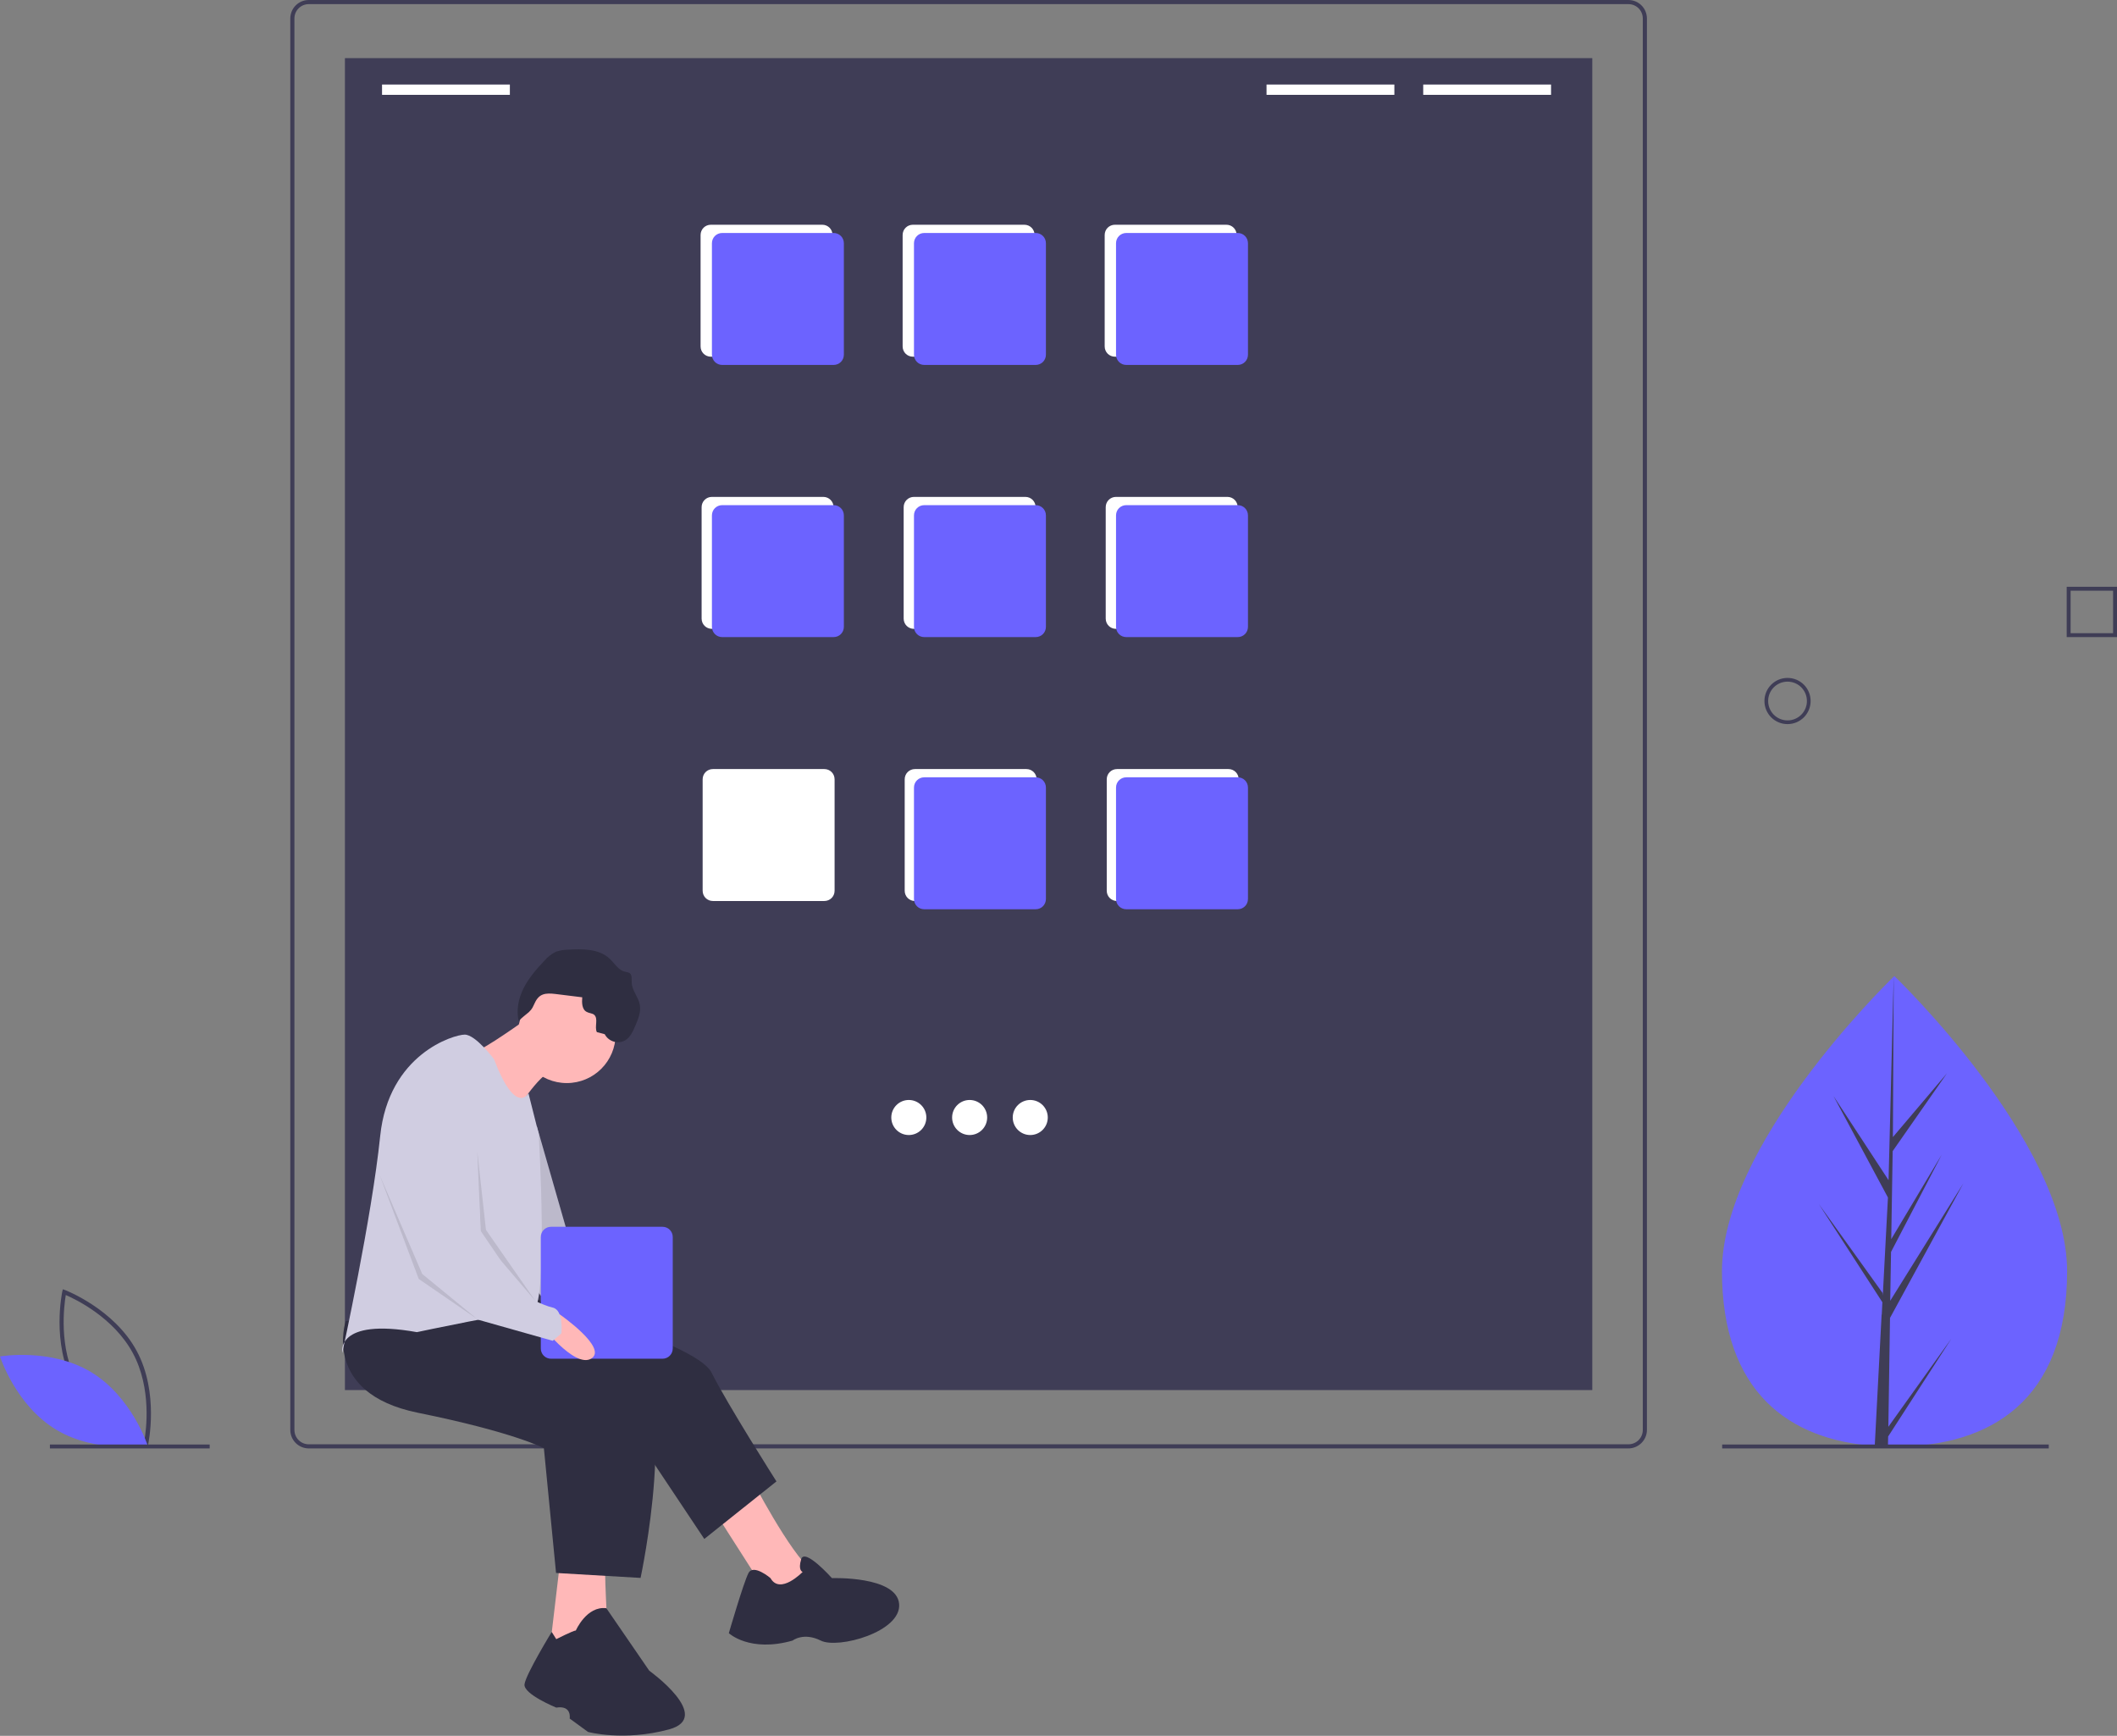 <?xml version="1.0" encoding="utf-8"?>
<!-- Generator: Adobe Illustrator 25.4.2, SVG Export Plug-In . SVG Version: 6.00 Build 0)  -->
<svg version="1.1" id="Layer_1" xmlns="http://www.w3.org/2000/svg" xmlns:xlink="http://www.w3.org/1999/xlink" x="0px" y="0px"
	 viewBox="0 0 1026.8 841.9" style="enable-background:new 0 0 1026.8 841.9;" xml:space="preserve">
<rect x="0" y="0" width="1026.8" height="841.9" fill="#808080" stroke="none"/>
<style type="text/css">
	.st0{fill:#3F3D56;}
	.st1{fill:#6C63FF;}
	.st2{fill:#FFFFFF;}
	.st3{fill:#FFB8B8;}
	.st4{fill:#2F2E41;}
	.st5{fill:#D0CDE1;}
	.st6{opacity:0.1;enable-background:new    ;}
</style>
<path class="st0" d="M71.6,701.5l-1.1-0.4c-0.2-0.1-23.7-9.1-34.7-29.5c-11-20.4-5.6-44.9-5.6-45.2l0.3-1.1l1.1,0.4
	c0.2,0.1,23.7,9.1,34.7,29.5c11,20.4,5.6,44.9,5.6,45.2L71.6,701.5z M37.5,670.7c9.3,17.2,27.8,26.1,32.5,28.1
	c0.9-5,3.7-25.4-5.6-42.6c-9.3-17.2-27.8-26.1-32.5-28.1C31.1,633.1,28.3,653.5,37.5,670.7z"/>
<path class="st1" d="M44.2,665.5C63.9,677.4,71.6,701,71.6,701s-24.4,4.3-44.2-7.5S0,657.9,0,657.9S24.4,653.6,44.2,665.5z"/>
<rect x="167.3" y="28.2" class="st0" width="605" height="646"/>
<path class="st0" d="M789.8,702.5h-640c-5,0-9-4-9-9V9c0-5,4-9,9-9h640c5,0,9,4,9,9v684.5C798.8,698.5,794.7,702.5,789.8,702.5z
	 M149.8,2c-3.9,0-7,3.1-7,7v684.5c0,3.9,3.1,7,7,7h640c3.9,0,7-3.1,7-7V9c0-3.9-3.1-7-7-7H149.8z"/>
<path class="st2" d="M344.8,109h54c2.8,0,5,2.2,5,5v54c0,2.8-2.2,5-5,5h-54c-2.8,0-5-2.2-5-5v-54C339.8,111.2,342,109,344.8,109z"/>
<path class="st2" d="M442.8,109h54c2.8,0,5,2.2,5,5v54c0,2.8-2.2,5-5,5h-54c-2.8,0-5-2.2-5-5v-54C437.8,111.2,440,109,442.8,109z"/>
<path class="st2" d="M540.8,109h54c2.8,0,5,2.2,5,5v54c0,2.8-2.2,5-5,5h-54c-2.8,0-5-2.2-5-5v-54C535.8,111.2,538,109,540.8,109z"/>
<path class="st2" d="M345.3,241h54c2.8,0,5,2.2,5,5v54c0,2.8-2.2,5-5,5h-54c-2.8,0-5-2.2-5-5v-54C340.3,243.2,342.5,241,345.3,241z"
	/>
<path class="st2" d="M443.3,241h54c2.8,0,5,2.2,5,5v54c0,2.8-2.2,5-5,5h-54c-2.8,0-5-2.2-5-5v-54C438.3,243.2,440.5,241,443.3,241z"
	/>
<path class="st2" d="M541.3,241h54c2.8,0,5,2.2,5,5v54c0,2.8-2.2,5-5,5h-54c-2.8,0-5-2.2-5-5v-54C536.3,243.2,538.5,241,541.3,241z"
	/>
<path class="st2" d="M345.8,373h54c2.8,0,5,2.2,5,5v54c0,2.8-2.2,5-5,5h-54c-2.8,0-5-2.2-5-5v-54C340.8,375.2,343,373,345.8,373z"/>
<path class="st2" d="M443.8,373h54c2.8,0,5,2.2,5,5v54c0,2.8-2.2,5-5,5h-54c-2.8,0-5-2.2-5-5v-54C438.8,375.2,441,373,443.8,373z"/>
<path class="st2" d="M541.8,373h54c2.8,0,5,2.2,5,5v54c0,2.8-2.2,5-5,5h-54c-2.8,0-5-2.2-5-5v-54C536.8,375.2,539,373,541.8,373z"/>
<rect x="185.3" y="41" class="st2" width="62" height="5"/>
<rect x="614.3" y="41" class="st2" width="62" height="5"/>
<rect x="690.3" y="41" class="st2" width="62" height="5"/>
<circle class="st2" cx="440.8" cy="542" r="8.5"/>
<circle class="st2" cx="470.3" cy="542" r="8.5"/>
<circle class="st2" cx="499.7" cy="542" r="8.5"/>
<path class="st1" d="M350.3,113h54c2.8,0,5,2.2,5,5v54c0,2.8-2.2,5-5,5h-54c-2.8,0-5-2.2-5-5v-54C345.3,115.2,347.5,113,350.3,113z"
	/>
<path class="st1" d="M448.3,113h54c2.8,0,5,2.2,5,5v54c0,2.8-2.2,5-5,5h-54c-2.8,0-5-2.2-5-5v-54C443.3,115.2,445.5,113,448.3,113z"
	/>
<path class="st1" d="M546.3,113h54c2.8,0,5,2.2,5,5v54c0,2.8-2.2,5-5,5h-54c-2.8,0-5-2.2-5-5v-54C541.3,115.2,543.5,113,546.3,113z"
	/>
<path class="st1" d="M350.3,245h54c2.8,0,5,2.2,5,5v54c0,2.8-2.2,5-5,5h-54c-2.8,0-5-2.2-5-5v-54C345.3,247.2,347.5,245,350.3,245z"
	/>
<path class="st1" d="M448.3,245h54c2.8,0,5,2.2,5,5v54c0,2.8-2.2,5-5,5h-54c-2.8,0-5-2.2-5-5v-54C443.3,247.2,445.5,245,448.3,245z"
	/>
<path class="st1" d="M546.3,245h54c2.8,0,5,2.2,5,5v54c0,2.8-2.2,5-5,5h-54c-2.8,0-5-2.2-5-5v-54C541.3,247.2,543.5,245,546.3,245z"
	/>
<path class="st1" d="M448.3,377h54c2.8,0,5,2.2,5,5v54c0,2.8-2.2,5-5,5h-54c-2.8,0-5-2.2-5-5v-54C443.3,379.2,445.5,377,448.3,377z"
	/>
<path class="st1" d="M546.3,377h54c2.8,0,5,2.2,5,5v54c0,2.8-2.2,5-5,5h-54c-2.8,0-5-2.2-5-5v-54C541.3,379.2,543.5,377,546.3,377z"
	/>
<path class="st3" d="M364.2,716.7c0,0,19,36.8,29.7,45.1c10.7,8.3-17.2,18.4-17.2,18.4l-32.6-51L364.2,716.7z"/>
<path class="st4" d="M249,627.1c0,0,88.4,23.1,96.1,38.6c7.7,15.4,31.5,52.8,31.5,52.8l-35,27.9l-34.4-51.6l-95-42.7L249,627.1z"/>
<path class="st4" d="M373.7,765.4c0,0-8.3-7.1-10.7-2.4c-2.4,4.7-9.5,29.1-9.5,29.1s10.1,9.5,30.9,3.6c0,0,5.3-4.2,13.7,0
	c8.3,4.2,39.2-4.2,38-17.8s-32.6-12.5-32.6-12.5s-13.2-14.8-14.9-9.2c-1.7,5.6,0.7,6.2,0.7,6.2S378.4,773.7,373.7,765.4z"/>
<path class="st3" d="M272.2,752.9l-5.9,49.9h29.1c0,0-2.4-38.6-1.8-43.3S272.2,752.9,272.2,752.9z"/>
<path class="st3" d="M288.8,643.1c0,0,16,23.7,6.5,25.5c-9.5,1.8-17.2-25.5-17.2-25.5H288.8z"/>
<path class="st4" d="M167.7,640.7c0,0-11.9,35,35,44.5s61.1,17.2,61.1,17.2l5.9,60.5l41,2.4c0,0,19.6-92-5.9-103.9
	S225.3,636,225.3,636L167.7,640.7z"/>
<path class="st4" d="M269.8,795c0,0,8.3-4.2,9.5-4.2c0,0,5.2-12,14.8-10.8l20.8,30.3c0,0,31.5,22.6,9.5,28.5s-39.2,1.2-39.2,1.2
	l-8.9-6.5c0,0,1.2-6.5-6.5-5.3c0,0-16-6.5-15.4-11.3s13.2-25.4,13.2-25.4L269.8,795z"/>
<circle class="st3" cx="274.9" cy="501.6" r="23.7"/>
<path class="st3" d="M255.6,494.1c0,0-21.4,15.4-25.5,16s19.6,29.7,19.6,29.7s11.3-18.4,18.4-20.8S255.6,494.1,255.6,494.1z"/>
<path class="st5" d="M260.3,546L260.3,546l20.2,70.4l14.8,33.8c0,0-16-5.5-17.2,1.1L254.4,617L260.3,546z"/>
<path class="st6" d="M260.3,546L260.3,546l20.2,70.4l14.8,33.8c0,0-16-5.5-17.2,1.1L254.4,617L260.3,546z"/>
<path class="st4" d="M269.5,482.1l12.9,1.6c-0.2,2.6-0.2,5.9,2.2,7.1c1.1,0.6,2.5,0.6,3.5,1.3c2.3,1.9,0.1,5.9,1.4,8.5l3.8,1
	c1.9,3.6,6.3,4.9,9.9,3c0,0,0,0,0,0c2.5-1.5,3.8-4.4,5-7.2c1.4-3.3,2.8-6.8,2.1-10.2c-0.7-3.7-3.8-6.8-3.9-10.6
	c-0.1-1.7,0.3-3.8-1.1-4.7c-0.7-0.3-1.4-0.5-2.1-0.6c-3.3-0.7-5.1-4.1-7.6-6.4c-5.2-4.8-13.1-4.7-20.1-4.3c-2,0-4,0.4-5.9,1
	c-2.1,1.1-4.1,2.6-5.6,4.4c-3.8,4-7.5,8.3-10,13.2c-2.5,4.9-3.7,10.7-2.4,16.1c-0.1-0.5,4.4-3.9,4.9-4.4c1.8-1.7,1.9-2.5,2.9-4.5
	C261.5,481.9,264.5,481.5,269.5,482.1z"/>
<path class="st5" d="M239.6,513.7c0,0-8.9-11.9-14.2-11.9s-36.9,9.4-41,49.2S166,656.2,166,656.2s-3.6-17.2,36.2-10.1
	c0,0,47.5-10.1,55.8-10.1c8.3,0,3.3-86,3.3-86l-5-19.8C256.3,530.2,250.2,541.6,239.6,513.7z"/>
<path class="st1" d="M267.3,595h54c2.8,0,5,2.2,5,5v54c0,2.8-2.2,5-5,5h-54c-2.8,0-5-2.2-5-5v-54C262.3,597.2,264.5,595,267.3,595z"
	/>
<polygon class="st6" points="231.5,558.5 233.3,600.1 259.7,631 235.7,596.5 "/>
<polygon class="st6" points="184.1,569.8 204.8,617.9 231.5,639.8 203.1,620.3 "/>
<path class="st3" d="M271.5,637.5c0,0,23.5,16.3,15.3,21.4c-8.2,5.1-25.3-17.5-25.3-17.5L271.5,637.5z"/>
<path class="st5" d="M201.6,516.7c0,0-17.2,49.9-14.5,56.8c8.5,21.8,18.1,42.3,18.1,42.3l26.8,24.3l36.1,10.2l4.2-3.6
	c0,0,1.2-11.3-4.2-12.5c-5.3-1.2-13.7-5.9-13.7-5.9L233,596.8C233,596.8,232.4,518.5,201.6,516.7z"/>
<path class="st1" d="M1002.6,616.5c0,63-37.4,85.1-83.6,85.1c-1.1,0-2.1,0-3.2,0c-2.1,0-4.3-0.1-6.4-0.3
	c-41.7-2.9-74.1-26.1-74.2-84.7c0-60.7,77.5-137.3,83.3-142.9c0,0,0,0,0,0c0.2-0.2,0.3-0.3,0.3-0.3S1002.5,553.5,1002.6,616.5z"/>
<path class="st0" d="M915.9,692l30.6-42.8l-30.7,47.5l-0.1,4.9c-2.1,0-4.3-0.1-6.4-0.3l3.3-63.1l0-0.5l0.1-0.1l0.3-6l-30.8-47.6
	l30.9,43.1l0.1,1.3l2.5-47.6l-26.4-49.2l26.7,40.8l2.5-98.8l0-0.3l0,0.3l-0.4,77.9l26.2-30.9L918,558.3l-0.7,42.7l24.5-41
	l-24.6,47.2l-0.4,23.7l35.5-57l-35.6,65.3L915.9,692z"/>
<rect x="835.3" y="700.6" class="st0" width="158.4" height="1.9"/>
<rect x="24.2" y="700.6" class="st0" width="77.5" height="1.9"/>
<path class="st0" d="M867,351.2c-6.2,0-11.2-5-11.2-11.2s5-11.2,11.2-11.2s11.2,5,11.2,11.2C878.2,346.2,873.2,351.2,867,351.2z
	 M867,330.6c-5.2,0-9.4,4.2-9.4,9.4c0,5.2,4.2,9.4,9.4,9.4c5.2,0,9.4-4.2,9.4-9.4C876.4,334.8,872.2,330.6,867,330.6L867,330.6z"/>
<path class="st0" d="M1026.8,309h-24.4v-24.4h24.4V309z M1004.3,307.1h20.6v-20.6h-20.6V307.1z"/>
</svg>
